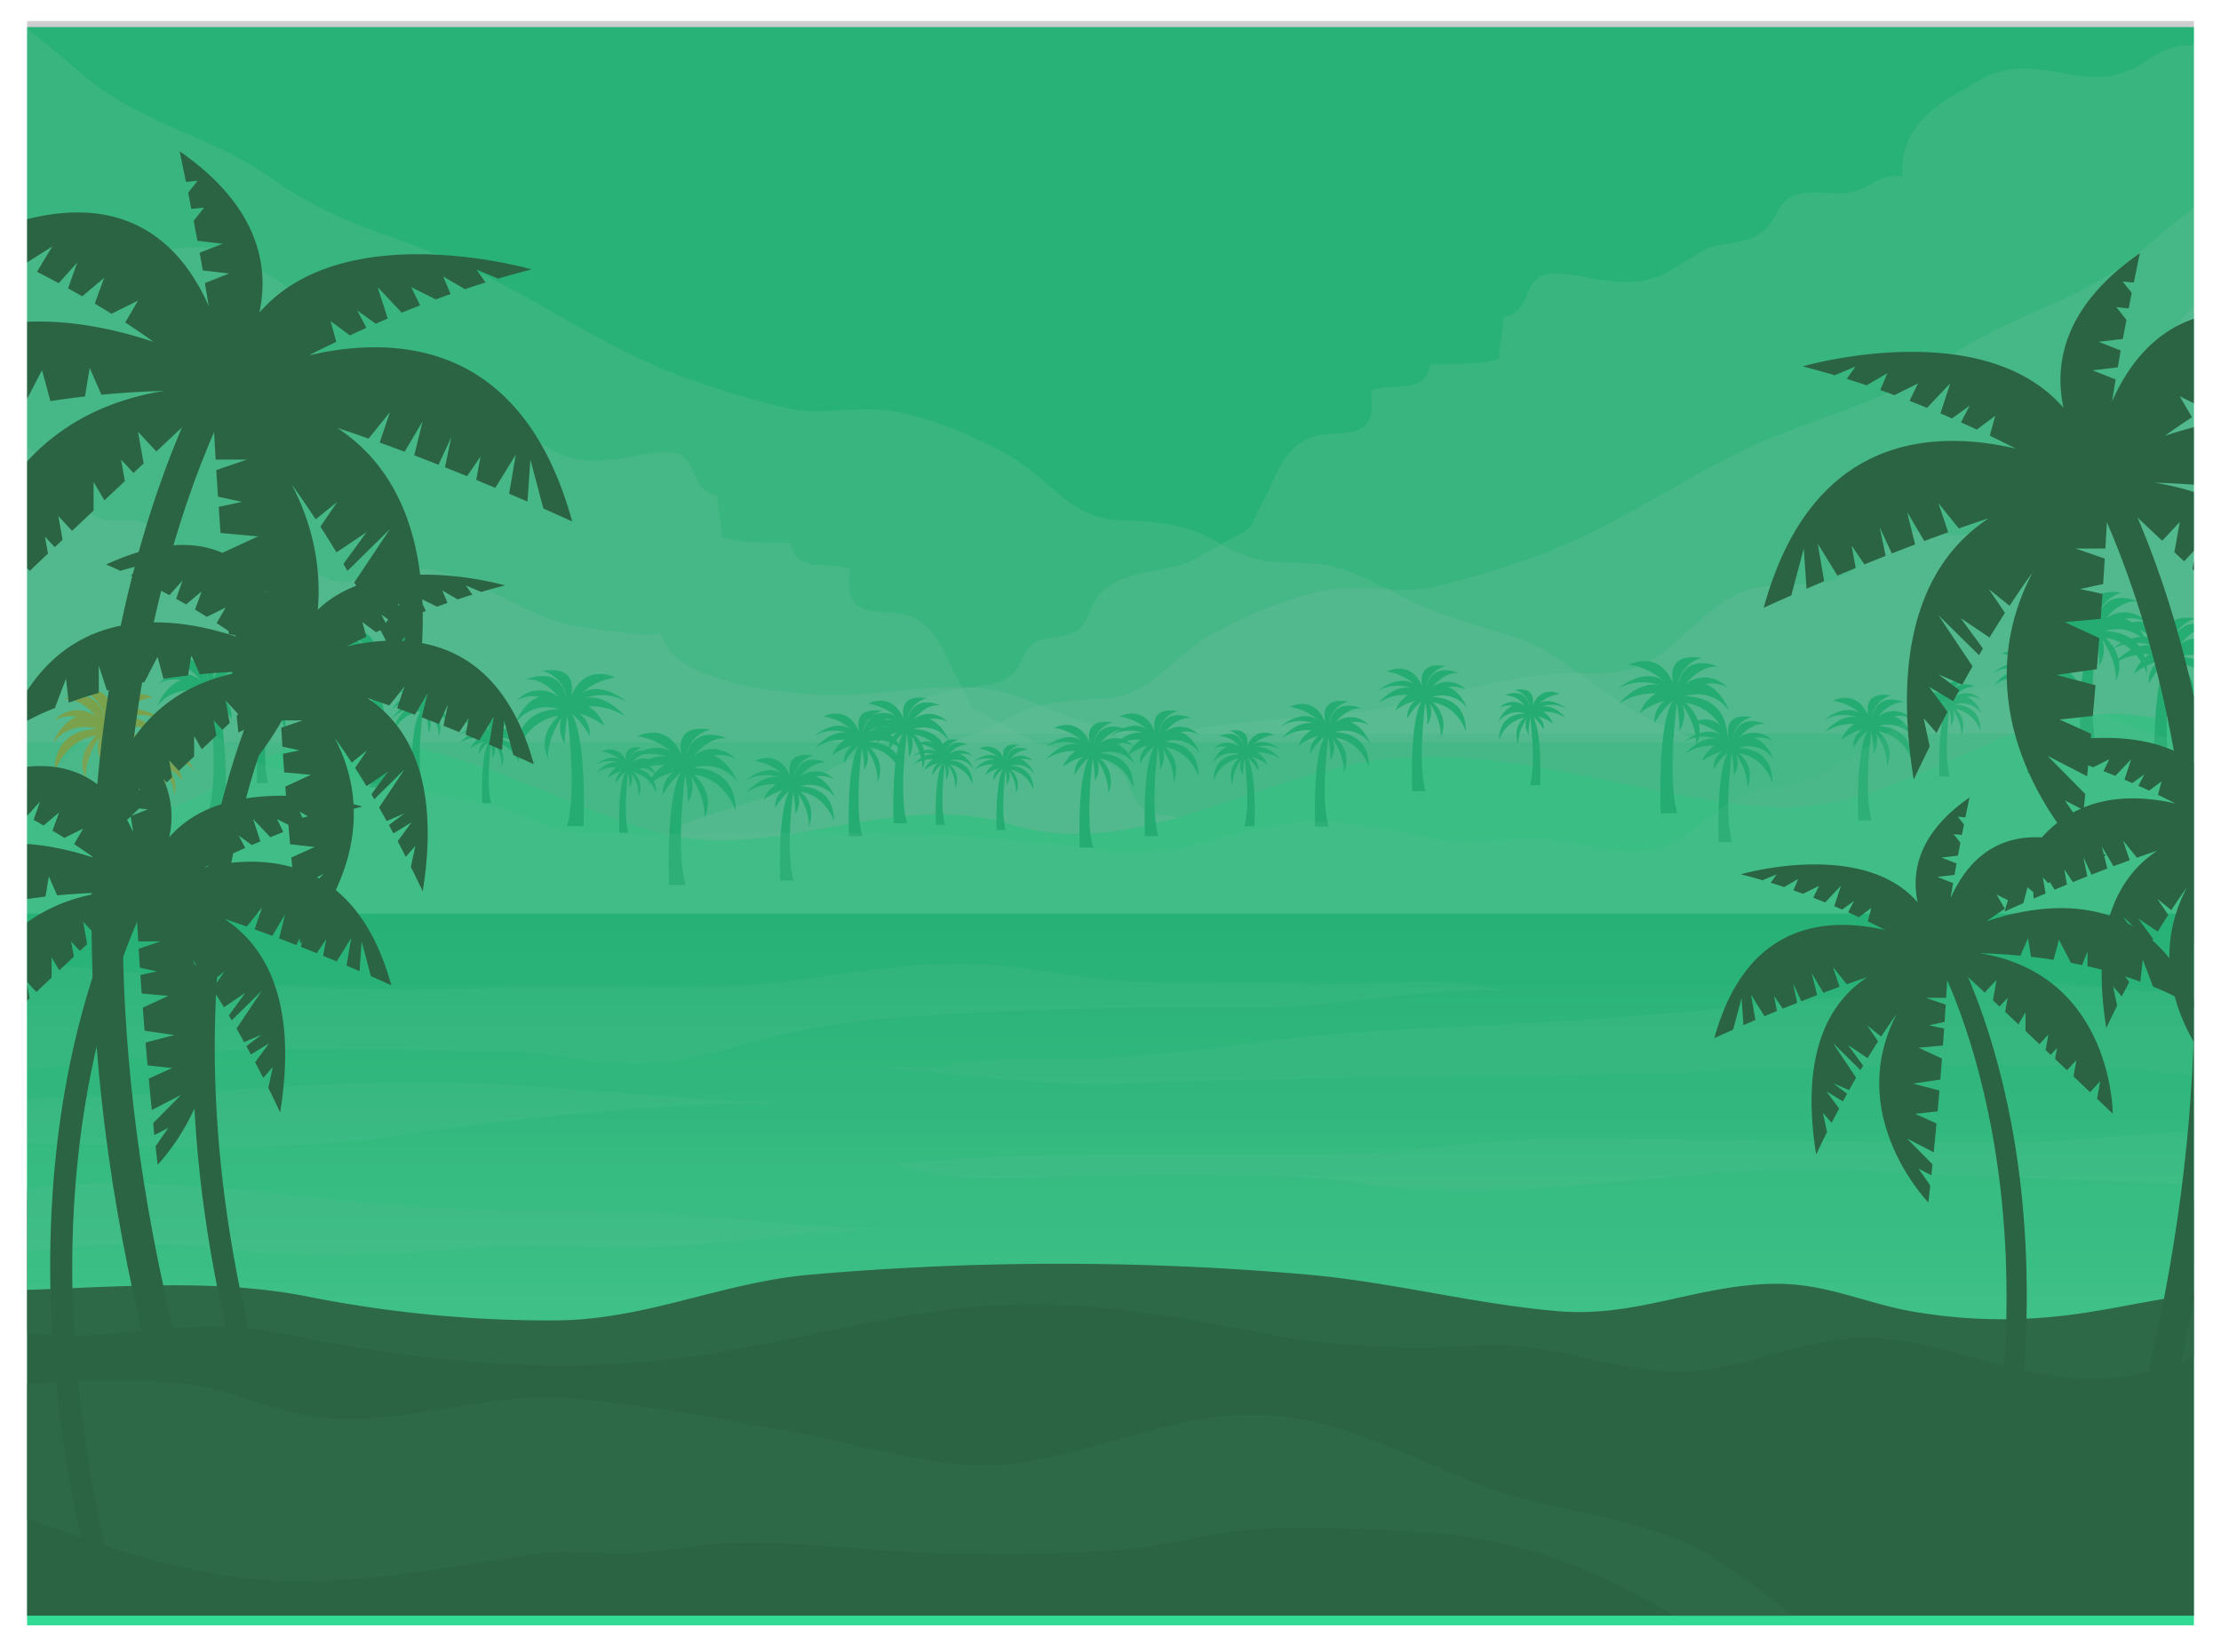 <svg xmlns="http://www.w3.org/2000/svg" xmlns:xlink="http://www.w3.org/1999/xlink" viewBox="0 0 369 274.599"><defs><style>.a{fill:none;}.b{fill:#31db93;}.c{opacity:0.501;}.d{clip-path:url(#c);}.e,.i{fill:#fff;}.e{opacity:0.2;}.f{fill:#381c10;}.g{fill:#41271b;}.h{fill:url(#d);}.i{opacity:0.1;}.j{fill:#61f9b4;}.k{fill:#fbb32b;}.l{fill:#2ace85;}.m{opacity:0.189;}.n{filter:url(#a);}</style><filter id="a" x="0" y="0" width="369" height="274.599" filterUnits="userSpaceOnUse"><feOffset dy="1" input="SourceAlpha"/><feGaussianBlur stdDeviation="1.5" result="b"/><feFlood flood-opacity="0.2"/><feComposite operator="in" in2="b"/><feComposite in="SourceGraphic"/></filter><clipPath id="c"><rect class="a" width="360" height="265" transform="translate(0 -4)"/></clipPath><linearGradient id="d" x1="0.5" y1="1" x2="0.5" gradientUnits="objectBoundingBox"><stop offset="0" stop-color="#6affba"/><stop offset="1" stop-color="#2ed991"/></linearGradient></defs><g transform="translate(-3071.5 313.5)"><g class="n" transform="matrix(1, 0, 0, 1, 3071.5, -313.5)"><path class="b" d="M0,0H360V265.6H0Z" transform="translate(4.5 3.5)"/></g><g class="c" transform="translate(3076 -405)"><g transform="translate(0 99)"><g class="d"><g transform="translate(-20.197 -9.67)"><path class="e" d="M193.516,246.056c3.288-3.293,9.931-4.048,14.118-5.205,2.737-.755,6.755-.6,9.1-2.134s2.287-4.221,4.283-5.7c2.155-1.6,5.3-.653,7.419-2.279,1.894-1.453,1.908-4.321,3.64-6.022,4.049-3.979,9.518-3.344,14.181-5.013,1.524-.546,5.489-2.993,7.479-4.017,4.608-2.371,2.6-1.3,4.885-5.278,2.462-4.29,3.448-9.4,8-11.4,4.871-2.134,11.782,1.544,10.429-7.978,3.277-1.555,9.087.912,9.815-4.361,3.92-.234,7.849.108,11.491-.939,0-2.45.665-4.612.8-7.02,4.153-.561,3.275-5.214,6.042-6.67,2.5-1.317,7.9.313,10.426.615,8.932,1.068,9.973-1.131,16.639-4.883,2.942-1.657,6.878-.921,9.706-3.079,2.968-2.264,2.326-5.279,6.252-6.346,2.942-.8,6.305.447,9.383-.53,2.778-.882,4.014-2.707,7.729-2.475-.383-9.172,6.774-12.421,12.984-15.971,8.675-4.96,15.758,1.613,23.975-1.289,3.68-1.3,5.138-3.824,9.216-4.339,5-.63,7.086.564,10.89-2.916,1.638-1.5,1.958-3.8,3.708-5.221a2.821,2.821,0,0,1,.8-.435V248.02H192.149A8.408,8.408,0,0,1,193.516,246.056Z" transform="translate(-33.604 -123.92)"/><path class="e" d="M-18.2,123.432c.312.1.625.194.946.29,7.237,2.166,14.609,8.448,20.755,13.766,10.417,9.015,21.473,10.2,32.534,18.092,10.715,7.645,22.113,9.65,33.453,15.051,10.833,5.16,22.2,13.072,33.7,17.343a150.607,150.607,0,0,0,17.773,5.426c5.767,1.331,11.967-.475,17.821.53,6.139,1.052,13.445,4.111,19.06,7.253,7.3,4.085,10.171,10.53,18.57,10.854,5.872.227,10.861.5,16.1,3.564,6.71,3.932,9.109,3.241,16.3,3.659,5.785.335,11.676,4.259,17.083,6.689,5.28,2.372,10.434,3.745,16.112,5.467,6.888,2.088,12.169,7.664,18.588,11.575a65.783,65.783,0,0,0,13.057,5.948H-18.2Z" transform="translate(25.293 -123.432)"/><path class="e" d="M215.191,287.343c-3.288-3.293-9.931-4.048-14.118-5.205-2.737-.755-6.755-.6-9.1-2.134s-2.287-4.221-4.283-5.7c-2.155-1.6-5.3-.653-7.419-2.279-1.894-1.453-1.908-4.32-3.64-6.022-4.049-3.979-9.518-3.345-14.181-5.013-1.524-.546-5.489-2.993-7.478-4.017-4.609-2.371-2.6-1.3-4.886-5.278-2.462-4.29-3.448-9.4-8-11.4-4.87-2.134-11.782,1.544-10.43-7.978-3.276-1.554-9.087.912-9.814-4.36-3.92-.234-7.849.107-11.491-.94,0-2.45-.665-4.612-.8-7.02-4.153-.561-3.275-5.213-6.042-6.67-2.5-1.317-7.9.313-10.426.615-8.932,1.068-9.973-1.131-16.639-4.883-2.942-1.657-6.878-.921-9.706-3.079-2.967-2.263-2.326-5.279-6.251-6.347-2.942-.8-6.305.447-9.383-.53-2.777-.881-4.013-2.706-7.728-2.475.382-9.172-6.775-12.421-12.984-15.971-8.675-4.96-15.759,1.613-23.975-1.289-3.681-1.3-5.139-3.824-9.217-4.339-5-.63-7.086.564-10.89-2.916-1.638-1.5-1.958-3.8-3.708-5.221a2.812,2.812,0,0,0-.8-.435V289.307H216.558A8.377,8.377,0,0,0,215.191,287.343Z" transform="translate(25.293 -135.531)"/><path class="e" d="M404.7,164.719c-.312.1-.625.194-.946.29-7.237,2.166-14.609,8.448-20.755,13.765-10.417,9.014-21.473,10.2-32.534,18.092-10.715,7.645-22.113,9.649-33.453,15.051-10.833,5.161-22.2,13.072-33.7,17.343a150.743,150.743,0,0,1-17.773,5.426c-5.767,1.331-11.967-.475-17.821.53-6.139,1.052-13.445,4.111-19.06,7.252-7.3,4.084-10.172,10.53-18.57,10.854-5.872.227-10.861.5-16.1,3.564-6.71,3.932-9.109,3.241-16.3,3.658-5.786.336-11.677,4.259-17.084,6.689-5.28,2.373-10.434,3.746-16.112,5.468-6.888,2.088-12.169,7.664-18.588,11.575a65.763,65.763,0,0,1-13.056,5.948H404.7Z" transform="translate(-11.399 -135.043)"/><path class="e" d="M360.949,186.4a51.1,51.1,0,0,0-11.06,11.916c-1.85,2.772-1.7,7.562-3.2,9.806-1.539,2.308-5.232,3.784-7.25,6.24-4.012,4.883-8.149,8.1-11.827,13.333-4.4-3.892-6.56,1.405-10.278,2.3-3.794.911-7.119-1.606-10.888.167-4.357,2.05-7.006,6.194-11.876,7.576-4.27,1.214-9.437.249-13.636,1.486-5.581,1.642-9.757,7.159-14.764,10.833-4.479,3.286-8.154,3.081-13.367,3.075-10.569-.011-18.409,2.822-28.266,5.027-11.551,2.582-23.423,2.21-35.021,4.22-11.684,2.023-17.536-.163-28.264-4.744-10.187-4.348-21.066-.884-31.951-.884-6.79,0-26.958-1.572-28.984-10.023-1.531-.093-3.244.131-4.782-.106-6.34-.979-10.791-.967-16.59-3.656-4.226-1.96-8.325-4.339-12.916-5.932-6.3-2.187-9.249-1.46-15.361.341-8.29,2.443-7.326-3.789-14.149-5.08-4.854-.917-9.79,3.03-15.36.776-2.466-1-4.928-4.239-7.51-5.119-2.256-.768-5.221.367-7.271-.831-4-2.338-5.84-8.056-10.38-10.893a62.123,62.123,0,0,0-14.2-6.467v83.125h386.2V179.172C365.462,181.77,363.11,184.656,360.949,186.4Z" transform="translate(25.293 -139.107)"/><g transform="translate(7.096 198.858)"><path class="f" d="M309.628,402.373c-15.057,0-28.259,2.6-42.657,3.841-14.118,1.221-27.688-1.66-41.134-2.321a806.9,806.9,0,0,0-82.266,0c-28.475,1.5-57.718,1.313-86.071,0-12.836-.6-25.471-3.8-38.855-3.8-12.54,0-24.593,1.318-36.842,1.95V471.9h386.2V402.329C348.793,403.841,328.328,402.373,309.628,402.373Z" transform="translate(18.197 -400.092)"/><path class="g" d="M368.007,405.435a90.874,90.874,0,0,0-10.158-1.675c-16.146.5-32.783-.494-48.22-.494-15.057,0-28.259,2.6-42.657,3.841-14.118,1.221-27.688-1.66-41.134-2.321-22.7-1.115-45.333-1.36-67.987-.6-15.82,3.386-30.583,4.076-46.722,4.674-13.892.515-27.695,3.415-41.606,4.215-9.546.549-20.21,1.061-29.742.029-8.52-.921-16.411-4.829-24.747-6.516C6.2,404.8-7,403.017-18.2,403.656v19.674c8.216,1.806,16.3,3.506,25.215,2.749,11.624-.987,20.067-2.376,31.352,0,19.264,4.055,39.994,6.359,60.35,4.43,23.5-2.227,44.27-10.663,68.681-9.337,11.478.623,22.094,2.587,33.2,4.739,12.192,2.363,23.738,2.594,36.235,1.977,12-.593,22.087,4.627,33.18,4.325,10.95-.3,20.365-6.083,31.949-5.532,11.906.566,23.15,6.621,35.639,6.759,11.241.124,19.783-5.254,30.406-8.431Z" transform="translate(18.197 -400.985)"/><path class="g" d="M274.919,474.929c-11.694-7.015-26.277-7.157-38.882-12.076-13.267-5.176-25.124-12.294-39.779-11.523-13.063.687-24.7,6.477-37.487,8.087-11.681,1.471-24.411-3.051-35.6-5.082-12.326-2.237-25.07-4.626-37.793-5.755-13.674-1.214-26.091,4.132-40.019,3.326-6.566-.381-12.339-2.943-18.448-4.574S15.34,445.59,9.037,445.574c-10.3-.027-18.233,1.47-27.234-.019v19.268c6.985,1.989,13.913,3.978,21.02,6.5,11.9,4.231,24.284,7.657,37.169,7.626,13.668-.032,25.76-2.442,38.786-4.49,4.746-.745,10.133-.125,14.962-.114,6.228.015,11.832-1.511,17.9-1.727,12.547-.446,25.217,1.727,38.033,1.727,13.211,0,26.016.412,38.8-2.46,13.1-2.943,25.859-1.671,39.061-.993,14.741.758,28.408,6.228,41.094,13.792h19.709C284.029,481.38,279.813,477.865,274.919,474.929Z" transform="translate(18.197 -412.877)"/></g><path class="h" d="M-18.2,337.671v62.644c19.485.518,40.049-2.84,59.6.978a204.806,204.806,0,0,0,40.986,3.989c15.21,0,27.778-6.3,42.619-7.6a473.236,473.236,0,0,1,83.238.037c14.078,1.345,27.048,4.819,40.982,6.027,13.194,1.144,23.6-4.576,36.506-4.545,8.148.019,14.354,3.124,22.108,4.545a87.453,87.453,0,0,0,25.119.778c9.01-1,17.4-3.441,26.492-3.972,2.548-.149,5.491-.086,8.549-.023V337.671Z" transform="translate(25.293 -183.68)"/><path class="i" d="M-17.525,349.21c13.7-.424,28,1.233,41.578,2.646a349.515,349.515,0,0,0,49.19,1.323c16.812-.607,33.894,1.076,50.36-1.323,8.842-1.288,17.606-2.669,26.634-2.646,8.45.022,15.607,1.865,23.736,2.662,10.9,1.067,22.473.021,33.256.644,9.89.571,23.254-1.518,32.265,1.177-12.815-.492-26.33,2.792-39.7,2.792-13.714,0-27.628.007-41.078.662-14.161.69-27.948.971-41.549,4.633-8.149,2.194-16.026,4.806-24.709,3.982-7.037-.668-13.148-2-20.5-2-14.951,0-30.127-.749-45.053-.015-15.188.747-30.6,3.8-45.752,3.322" transform="translate(25.476 -186.906)"/><path class="i" d="M440.576,364.709a116.224,116.224,0,0,1-5.331-11.658c-7.929-.2-16.379,1.874-24.873,1.884-9.361.011-18.071-1.968-27.52-1.32-21.954,1.505-44.218,4.1-66.511,5.788-19.357,1.467-39.5,1.461-58.643,4.131-8.544,1.192-17.131,2-25.832,2.628-7.092.515-19.159-.712-24.975,1.341H194.383c14.675.971,27.889,3.263,43.407,2.68,32.978-1.241,67.663-.951,101.05-2.166,35.606-1.3,73.984-2.614,107.914,6.824C445.639,371.406,442.223,367.857,440.576,364.709Z" transform="translate(-34.23 -188.002)"/><path class="i" d="M-16.457,379.567c23.223,0,46.578-2.134,69.7-2.826,23.3-.7,48.224,3.294,70.209,3.294-24.011,0-45.271,2.266-68.388,5.627-24.107,3.5-48.92.939-73.638.939h-1.2" transform="translate(25.733 -194.645)"/><path class="i" d="M442.678,389.8c-16.853-4.873-40.362,0-58.144,0-24.938,0-49.656-.665-74.382-.661-13.069,0-25.431,2.659-38.413,2.645q-19.886-.019-39.772,0c-10.77,0-21.146.6-31.731,1.471,10.238,4.023,25.393,1.837,37.05,1.837,13.585,0,27.2-.394,40.418,1.5,27.724,3.979,54.33-3.628,82.655-2.166,14.8.763,29.641,1.275,44.589,1.969,6.672.31,13.807.305,20.652.678,9.639.523,23.311,5.437,32.318.661" transform="translate(-35.868 -197.73)"/><path class="i" d="M-17.192,402.908c23.035-6.662,55.157.385,78.525,1.323,14.6.587,28.943.065,43.273,1.323,11.322.994,26.152,2.432,36.206,1.985-13.149,0-24.7,1.491-36.875,2.646-12.688,1.2-26.058-.311-38.635.646-14.085,1.072-27.513,1.693-41.561.035-18.837-2.223-33.45.99-51.793,3.288" transform="translate(28.052 -201.229)"/><g transform="translate(7.096 120.793)"><path class="j" d="M368.007,294.257c-8.664,1.42-17.709-2.772-26.718-2.772-19.665,0-36.446,16.992-56.946,15.5-20.42-1.49-40.684-9.693-61.937-8.129-21.414,1.576-42.638,17.562-63.882,11.058-20.636-6.317-39.921,7.267-60.736.763-17.917-5.6-39.024-18.5-57.826-13.849-10.043,2.485-17.6,12.035-28.4,11.282-10.306-.718-20.074-7-29.754-7.386v23.961h386.2Z" transform="translate(18.197 -291.485)"/></g><g transform="translate(24.505 116.824)"><path class="k" d="M17.868,294.892v.254c1.822,15,0,19.268,0,19.268h2.789C21.169,295.66,17.868,294.892,17.868,294.892Z" transform="translate(-9.311 -288.474)"/><path class="k" d="M24.182,293.648s-3.056-3.758-6.573-3.033a8.184,8.184,0,0,1,6.813.587s-4.071-3.5-7.419-1.429a10.911,10.911,0,0,1,5.574-2.561s-4.923-2.647-7.322,3.122c.451-2.245.094-5-4.782-4.239a5.321,5.321,0,0,1,4.013,4.616c-1.184-5.813-6.727-3.161-6.727-3.161,2.246-.234,4.163,1.4,5.409,2.866A5.131,5.131,0,0,0,6.248,291a5.367,5.367,0,0,1,3.7-.568c-2.687.881-3.969,4.383-3.969,4.383a6.406,6.406,0,0,1,7.235-2.358c-2.43.068-6.994,1.012-6.97,7.165,0,0,1.575-5.266,6.888-6.042-1.5,1.448-3.2,3.97-1.683,7.169,0,0-.468-2.79,2.245-6.912a5.034,5.034,0,0,0,.5,4.346,22.493,22.493,0,0,1,.592-5.238h.069c1.874,1.016,3.478,3.973,3.478,3.973a4.141,4.141,0,0,0-1.7-3.727,12.241,12.241,0,0,1,4.155,2.055,6.641,6.641,0,0,0-2.64-3.23A9.912,9.912,0,0,1,24.182,293.648Z" transform="translate(-5.983 -285.963)"/><g transform="translate(12.242 7.879)"><g transform="translate(3.337 5.043)"><path class="k" d="M29.517,303.941v.171c-1.215,10,0,12.847,0,12.847h-1.86C27.315,304.453,29.517,303.941,29.517,303.941Z" transform="translate(-27.62 -303.941)"/></g><path class="k" d="M34.164,302.547s-.839-3.624-4.748-2.023c1.191-2.81,3.2-3.212,3.2-3.212a4.167,4.167,0,0,0-3.909,2.441,3.342,3.342,0,0,0-2.778-2.828,4.441,4.441,0,0,1,1.918,2.69,3.467,3.467,0,0,0-4.013-.374,3.861,3.861,0,0,1,3.254.727c-2.5-.625-3.987,2.054-3.987,2.054a4.034,4.034,0,0,1,3.634-1.078c-1.025.107-2.4.71-3.749,2.733a7.6,7.6,0,0,1,2.9-1.875c-2.192,1.124-2.785,4.249-2.785,4.249a6.173,6.173,0,0,1,4.807-3.742c1.377.764,1.207,3.742,1.207,3.742a4.036,4.036,0,0,0,.023-3.311,4.719,4.719,0,0,1,1.687,3.876,3.992,3.992,0,0,0-.922-4.3,4.852,4.852,0,0,1,2.334,1.766c-.4-2.134-1.377-2.785-2.116-2.959A3.386,3.386,0,0,1,34.164,302.547Z" transform="translate(-22.986 -296.925)"/></g></g><g transform="translate(41.826 100.555)"><g transform="translate(26.677 6.509)"><path class="l" d="M78.976,281.311v.255c1.821,15,0,19.268,0,19.268h2.789C82.277,282.079,78.976,281.311,78.976,281.311Z" transform="translate(-70.419 -274.894)"/><path class="l" d="M85.29,280.068s-3.056-3.758-6.573-3.034a8.185,8.185,0,0,1,6.813.587s-4.072-3.5-7.419-1.429a10.911,10.911,0,0,1,5.574-2.561s-4.923-2.647-7.322,3.122c.451-2.245.094-5-4.782-4.239a5.321,5.321,0,0,1,4.013,4.616c-1.184-5.814-6.727-3.161-6.727-3.161,2.246-.234,4.163,1.4,5.409,2.866a5.13,5.13,0,0,0-6.921.582,5.367,5.367,0,0,1,3.7-.568c-2.687.881-3.969,4.383-3.969,4.383a6.407,6.407,0,0,1,7.235-2.358c-2.43.068-6.994,1.012-6.97,7.165,0,0,1.575-5.266,6.888-6.042-1.5,1.448-3.2,3.97-1.683,7.169,0,0-.468-2.79,2.245-6.912a5.032,5.032,0,0,0,.5,4.346,22.493,22.493,0,0,1,.592-5.238h.069c1.874,1.016,3.478,3.973,3.478,3.973a4.142,4.142,0,0,0-1.7-3.728,12.249,12.249,0,0,1,4.156,2.056,6.641,6.641,0,0,0-2.64-3.23A9.912,9.912,0,0,1,85.29,280.068Z" transform="translate(-67.091 -272.383)"/></g><g transform="translate(0 10.182)"><path class="l" d="M41.925,286.422v.254c1.822,15,0,19.268,0,19.268h2.789C45.226,287.19,41.925,286.422,41.925,286.422Z" transform="translate(-33.368 -280.004)"/><path class="l" d="M48.239,285.178s-3.056-3.759-6.573-3.034a8.184,8.184,0,0,1,6.813.587s-4.071-3.5-7.419-1.429a10.914,10.914,0,0,1,5.574-2.561s-4.922-2.647-7.322,3.122c.451-2.245.094-5-4.782-4.239a5.322,5.322,0,0,1,4.013,4.617c-1.184-5.814-6.727-3.162-6.727-3.162,2.246-.234,4.164,1.4,5.409,2.866a5.131,5.131,0,0,0-6.921.582,5.375,5.375,0,0,1,3.7-.568c-2.687.882-3.969,4.384-3.969,4.384a6.407,6.407,0,0,1,7.235-2.359c-2.43.068-6.994,1.013-6.97,7.165,0,0,1.575-5.266,6.888-6.042-1.5,1.449-3.2,3.97-1.683,7.17,0,0-.468-2.79,2.245-6.913a5.034,5.034,0,0,0,.5,4.346,22.536,22.536,0,0,1,.592-5.238h.069c1.874,1.016,3.479,3.973,3.479,3.973a4.143,4.143,0,0,0-1.7-3.727,12.241,12.241,0,0,1,4.155,2.055,6.644,6.644,0,0,0-2.64-3.23A9.912,9.912,0,0,1,48.239,285.178Z" transform="translate(-30.04 -277.493)"/></g><g transform="translate(59.489 12.97)"><path class="l" d="M124.548,290.3v.254c1.822,15,0,19.268,0,19.268h2.789C127.849,291.069,124.548,290.3,124.548,290.3Z" transform="translate(-115.991 -283.883)"/><path class="l" d="M130.862,289.057s-3.056-3.758-6.573-3.034a8.184,8.184,0,0,1,6.813.587s-4.071-3.5-7.419-1.429a10.914,10.914,0,0,1,5.574-2.561s-4.923-2.647-7.322,3.122c.451-2.245.094-5-4.782-4.239a5.322,5.322,0,0,1,4.013,4.617c-1.184-5.814-6.727-3.162-6.727-3.162,2.246-.234,4.164,1.4,5.41,2.866a5.131,5.131,0,0,0-6.921.582,5.371,5.371,0,0,1,3.7-.568c-2.687.881-3.969,4.384-3.969,4.384a6.407,6.407,0,0,1,7.235-2.359c-2.43.068-6.994,1.012-6.97,7.165,0,0,1.575-5.266,6.888-6.042-1.5,1.448-3.2,3.97-1.683,7.17,0,0-.468-2.79,2.245-6.913a5.034,5.034,0,0,0,.5,4.346,22.531,22.531,0,0,1,.592-5.238h.069c1.874,1.016,3.479,3.973,3.479,3.973a4.142,4.142,0,0,0-1.7-3.727,12.231,12.231,0,0,1,4.155,2.055,6.637,6.637,0,0,0-2.64-3.23A9.909,9.909,0,0,1,130.862,289.057Z" transform="translate(-112.663 -281.372)"/></g><g transform="translate(242.682 10.83)"><path class="l" d="M379.715,287.324v.255c-1.822,15,0,19.267,0,19.267h-2.789C376.414,288.092,379.715,287.324,379.715,287.324Z" transform="translate(-369.835 -280.906)"/><path class="l" d="M367.337,286.08s3.056-3.758,6.573-3.034a8.183,8.183,0,0,0-6.812.587s4.071-3.5,7.417-1.43a10.91,10.91,0,0,0-5.574-2.56s4.923-2.647,7.322,3.122c-.451-2.245-.094-5,4.782-4.239a5.321,5.321,0,0,0-4.013,4.617c1.184-5.814,6.726-3.161,6.726-3.161-2.245-.235-4.162,1.4-5.409,2.866a5.13,5.13,0,0,1,6.921.582,5.375,5.375,0,0,0-3.7-.568c2.688.882,3.969,4.384,3.969,4.384a6.406,6.406,0,0,0-7.235-2.358c2.43.068,6.994,1.012,6.97,7.165,0,0-1.575-5.267-6.888-6.043,1.5,1.449,3.2,3.971,1.683,7.17,0,0,.469-2.79-2.246-6.912a5.033,5.033,0,0,1-.5,4.346,22.581,22.581,0,0,0-.591-5.239h-.07c-1.874,1.016-3.478,3.974-3.478,3.974a4.143,4.143,0,0,1,1.7-3.728,12.235,12.235,0,0,0-4.155,2.056,6.641,6.641,0,0,1,2.64-3.23A9.908,9.908,0,0,0,367.337,286.08Z" transform="translate(-367.098 -278.396)"/></g><g transform="translate(202.787 12.205)"><path class="l" d="M321.851,287.5v.206c-1.467,12.077,0,15.516,0,15.516H319.6C319.192,288.116,321.851,287.5,321.851,287.5Z" transform="translate(-313.893 -282.33)"/><path class="l" d="M311.882,286.5s2.461-3.027,5.293-2.442a6.585,6.585,0,0,0-5.486.472s3.279-2.82,5.974-1.151a8.789,8.789,0,0,0-4.489-2.062s3.965-2.131,5.9,2.514c-.364-1.809-.076-4.03,3.851-3.414a4.284,4.284,0,0,0-3.231,3.718c.953-4.682,5.416-2.546,5.416-2.546-1.808-.189-3.352,1.124-4.356,2.308a4.132,4.132,0,0,1,5.574.468,4.327,4.327,0,0,0-2.983-.457c2.164.71,3.2,3.531,3.2,3.531a5.158,5.158,0,0,0-5.826-1.9c1.956.054,5.633.815,5.612,5.77,0,0-1.268-4.241-5.547-4.865a4.823,4.823,0,0,1,1.356,5.773s.377-2.247-1.808-5.566a4.057,4.057,0,0,1-.407,3.5,18.126,18.126,0,0,0-.476-4.219h-.056a9.422,9.422,0,0,0-2.8,3.2,3.337,3.337,0,0,1,1.367-3,9.857,9.857,0,0,0-3.347,1.655,5.359,5.359,0,0,1,2.126-2.6A7.981,7.981,0,0,0,311.882,286.5Z" transform="translate(-311.689 -280.308)"/></g><g transform="translate(147.536 21.57)"><path class="l" d="M245.112,300.527v.206c-1.467,12.076,0,15.515,0,15.515h-2.246C242.453,301.146,245.112,300.527,245.112,300.527Z" transform="translate(-237.155 -295.359)"/><path class="l" d="M235.143,299.526s2.461-3.027,5.293-2.442a6.588,6.588,0,0,0-5.486.472s3.278-2.82,5.974-1.151a8.8,8.8,0,0,0-4.49-2.062s3.965-2.13,5.9,2.514c-.364-1.808-.076-4.03,3.85-3.414a4.285,4.285,0,0,0-3.231,3.718c.953-4.681,5.417-2.546,5.417-2.546-1.809-.188-3.352,1.125-4.356,2.308a4.129,4.129,0,0,1,5.572.469,4.324,4.324,0,0,0-2.982-.457c2.164.709,3.2,3.53,3.2,3.53a5.158,5.158,0,0,0-5.826-1.9c1.957.055,5.633.815,5.612,5.77,0,0-1.266-4.242-5.545-4.866a4.826,4.826,0,0,1,1.356,5.773s.377-2.247-1.809-5.566a4.057,4.057,0,0,1-.407,3.5,18.092,18.092,0,0,0-.476-4.219h-.056a9.423,9.423,0,0,0-2.8,3.2,3.334,3.334,0,0,1,1.367-3,9.863,9.863,0,0,0-3.347,1.655,5.36,5.36,0,0,1,2.127-2.6A7.988,7.988,0,0,0,235.143,299.526Z" transform="translate(-234.951 -293.337)"/></g><g transform="translate(116.627 17.548)"><path class="l" d="M202.184,294.932v.206c-1.467,12.077,0,15.516,0,15.516h-2.246C199.525,295.55,202.184,294.932,202.184,294.932Z" transform="translate(-194.226 -289.764)"/><path class="l" d="M192.215,293.931s2.461-3.027,5.293-2.443a6.59,6.59,0,0,0-5.486.472s3.279-2.819,5.974-1.151a8.789,8.789,0,0,0-4.489-2.062s3.965-2.131,5.9,2.514c-.364-1.809-.076-4.031,3.851-3.414a4.284,4.284,0,0,0-3.231,3.718c.953-4.681,5.417-2.545,5.417-2.545-1.809-.189-3.352,1.124-4.357,2.307a4.13,4.13,0,0,1,5.573.469,4.324,4.324,0,0,0-2.982-.457c2.164.709,3.2,3.53,3.2,3.53a5.158,5.158,0,0,0-5.826-1.9c1.956.054,5.633.814,5.612,5.77,0,0-1.267-4.241-5.546-4.865a4.824,4.824,0,0,1,1.356,5.773s.377-2.247-1.808-5.566a4.057,4.057,0,0,1-.407,3.5,18.131,18.131,0,0,0-.476-4.219h-.056a9.423,9.423,0,0,0-2.8,3.2,3.337,3.337,0,0,1,1.367-3,9.857,9.857,0,0,0-3.347,1.655,5.352,5.352,0,0,1,2.126-2.6A7.981,7.981,0,0,0,192.215,293.931Z" transform="translate(-192.022 -287.742)"/></g><g transform="translate(158.371 19.678)"><path class="l" d="M260.161,297.895v.206c-1.467,12.076,0,15.516,0,15.516h-2.246C257.5,298.513,260.161,297.895,260.161,297.895Z" transform="translate(-252.204 -292.727)"/><path class="l" d="M250.193,296.894s2.46-3.027,5.293-2.443a6.588,6.588,0,0,0-5.486.472s3.279-2.82,5.974-1.151a8.786,8.786,0,0,0-4.49-2.062s3.965-2.131,5.9,2.514c-.364-1.809-.076-4.031,3.851-3.414A4.285,4.285,0,0,0,258,294.527c.953-4.681,5.417-2.546,5.417-2.546-1.808-.188-3.352,1.125-4.356,2.308a4.13,4.13,0,0,1,5.573.469,4.325,4.325,0,0,0-2.982-.457c2.164.709,3.2,3.53,3.2,3.53a5.158,5.158,0,0,0-5.826-1.9c1.957.054,5.633.814,5.612,5.77,0,0-1.268-4.242-5.546-4.866a4.825,4.825,0,0,1,1.356,5.774s.377-2.247-1.809-5.567a4.056,4.056,0,0,1-.406,3.5,18.169,18.169,0,0,0-.476-4.219H257.7a9.426,9.426,0,0,0-2.8,3.2,3.334,3.334,0,0,1,1.367-3,9.85,9.85,0,0,0-3.347,1.655,5.354,5.354,0,0,1,2.126-2.6A7.982,7.982,0,0,0,250.193,296.894Z" transform="translate(-250 -290.705)"/></g><g transform="translate(97.772 27.069)"><path class="l" d="M176,308.178v.206c-1.467,12.077,0,15.516,0,15.516H173.75C173.338,308.8,176,308.178,176,308.178Z" transform="translate(-168.039 -303.01)"/><path class="l" d="M166.028,307.177s2.461-3.027,5.293-2.443a6.59,6.59,0,0,0-5.486.472s3.279-2.819,5.974-1.151a8.79,8.79,0,0,0-4.489-2.062s3.965-2.131,5.9,2.514c-.364-1.809-.076-4.031,3.851-3.414a4.284,4.284,0,0,0-3.231,3.718c.953-4.682,5.416-2.546,5.416-2.546-1.808-.189-3.352,1.124-4.356,2.308a4.132,4.132,0,0,1,5.574.468,4.327,4.327,0,0,0-2.983-.457c2.164.709,3.2,3.53,3.2,3.53a5.158,5.158,0,0,0-5.826-1.9c1.956.054,5.633.815,5.612,5.77,0,0-1.268-4.241-5.547-4.865a4.823,4.823,0,0,1,1.356,5.773s.377-2.247-1.808-5.566a4.057,4.057,0,0,1-.407,3.5,18.122,18.122,0,0,0-.476-4.218h-.056a9.416,9.416,0,0,0-2.8,3.2,3.337,3.337,0,0,1,1.367-3,9.857,9.857,0,0,0-3.347,1.655,5.351,5.351,0,0,1,2.126-2.6A7.981,7.981,0,0,0,166.028,307.177Z" transform="translate(-165.835 -300.988)"/></g><g transform="translate(109.203 19.678)"><path class="l" d="M191.872,297.895v.206c-1.467,12.076,0,15.516,0,15.516h-2.246C189.214,298.513,191.872,297.895,191.872,297.895Z" transform="translate(-183.915 -292.727)"/><path class="l" d="M181.9,296.894s2.461-3.027,5.293-2.443a6.588,6.588,0,0,0-5.486.472s3.279-2.82,5.974-1.151a8.786,8.786,0,0,0-4.49-2.062s3.965-2.131,5.9,2.514c-.364-1.809-.076-4.031,3.85-3.414a4.284,4.284,0,0,0-3.231,3.718c.953-4.681,5.417-2.546,5.417-2.546-1.808-.188-3.352,1.125-4.356,2.308a4.13,4.13,0,0,1,5.573.469,4.325,4.325,0,0,0-2.982-.457c2.164.709,3.2,3.53,3.2,3.53a5.158,5.158,0,0,0-5.826-1.9c1.957.054,5.633.814,5.612,5.77,0,0-1.268-4.242-5.546-4.866a4.825,4.825,0,0,1,1.356,5.774s.377-2.247-1.809-5.567a4.056,4.056,0,0,1-.406,3.5,18.131,18.131,0,0,0-.477-4.219h-.056a9.426,9.426,0,0,0-2.8,3.2,3.334,3.334,0,0,1,1.367-3,9.85,9.85,0,0,0-3.347,1.655,5.354,5.354,0,0,1,2.126-2.6A7.985,7.985,0,0,0,181.9,296.894Z" transform="translate(-181.711 -290.705)"/></g><g transform="translate(186.666 18.081)"><path class="l" d="M299.461,295.674v.206c-1.469,12.077,0,15.516,0,15.516h-2.248C296.8,296.292,299.461,295.674,299.461,295.674Z" transform="translate(-291.503 -290.506)"/><path class="l" d="M289.491,294.673s2.461-3.027,5.293-2.443a6.586,6.586,0,0,0-5.486.473s3.279-2.82,5.974-1.151a8.79,8.79,0,0,0-4.489-2.062s3.964-2.131,5.9,2.514c-.363-1.809-.076-4.031,3.85-3.414a4.284,4.284,0,0,0-3.23,3.718c.953-4.682,5.416-2.546,5.416-2.546-1.807-.189-3.352,1.124-4.355,2.308a4.13,4.13,0,0,1,5.573.468,4.327,4.327,0,0,0-2.983-.457c2.164.71,3.2,3.53,3.2,3.53a5.159,5.159,0,0,0-5.826-1.9c1.956.054,5.632.815,5.612,5.77,0,0-1.269-4.241-5.546-4.865a4.824,4.824,0,0,1,1.356,5.773s.377-2.247-1.809-5.566a4.054,4.054,0,0,1-.407,3.5,18.042,18.042,0,0,0-.477-4.219H297a9.42,9.42,0,0,0-2.8,3.2,3.335,3.335,0,0,1,1.367-3,9.849,9.849,0,0,0-3.347,1.655,5.352,5.352,0,0,1,2.126-2.6A7.984,7.984,0,0,0,289.491,294.673Z" transform="translate(-289.299 -288.484)"/></g><g transform="translate(253.695 20.666)"><path class="l" d="M392.556,299.27v.206c-1.468,12.076,0,15.516,0,15.516h-2.247C389.9,299.888,392.556,299.27,392.556,299.27Z" transform="translate(-384.598 -294.102)"/><path class="l" d="M382.587,298.269s2.461-3.027,5.293-2.443a6.59,6.59,0,0,0-5.486.472s3.28-2.82,5.974-1.151a8.781,8.781,0,0,0-4.488-2.062s3.964-2.131,5.9,2.514c-.362-1.809-.076-4.031,3.851-3.414a4.283,4.283,0,0,0-3.23,3.718c.953-4.681,5.415-2.546,5.415-2.546-1.807-.188-3.351,1.125-4.355,2.308a4.131,4.131,0,0,1,5.574.469,4.328,4.328,0,0,0-2.983-.457c2.164.709,3.2,3.53,3.2,3.53a5.158,5.158,0,0,0-5.826-1.9c1.956.054,5.632.814,5.612,5.77,0,0-1.269-4.242-5.546-4.866a4.825,4.825,0,0,1,1.355,5.774s.377-2.247-1.808-5.567a4.058,4.058,0,0,1-.407,3.5,18.093,18.093,0,0,0-.477-4.219h-.056a9.423,9.423,0,0,0-2.8,3.2,3.336,3.336,0,0,1,1.367-3,9.857,9.857,0,0,0-3.347,1.655,5.362,5.362,0,0,1,2.126-2.6A7.983,7.983,0,0,0,382.587,298.269Z" transform="translate(-382.394 -292.08)"/></g><g transform="translate(276.892 17.07)"><path class="l" d="M424.774,294.267v.206c-1.468,12.076,0,15.516,0,15.516h-2.247C422.115,294.885,424.774,294.267,424.774,294.267Z" transform="translate(-416.816 -289.099)"/><path class="l" d="M414.8,293.265s2.461-3.026,5.293-2.442a6.589,6.589,0,0,0-5.486.472s3.28-2.82,5.974-1.151a8.784,8.784,0,0,0-4.488-2.062s3.964-2.131,5.9,2.514c-.363-1.809-.076-4.031,3.851-3.414a4.284,4.284,0,0,0-3.23,3.718c.953-4.682,5.415-2.547,5.415-2.547-1.807-.188-3.351,1.125-4.355,2.309a4.13,4.13,0,0,1,5.573.468,4.326,4.326,0,0,0-2.982-.457c2.164.709,3.2,3.53,3.2,3.53a5.157,5.157,0,0,0-5.825-1.9c1.955.054,5.632.814,5.612,5.77,0,0-1.268-4.241-5.546-4.866a4.825,4.825,0,0,1,1.356,5.774s.377-2.247-1.809-5.566a4.055,4.055,0,0,1-.406,3.5,18.122,18.122,0,0,0-.477-4.219h-.056a9.415,9.415,0,0,0-2.8,3.2,3.336,3.336,0,0,1,1.367-3,9.848,9.848,0,0,0-3.347,1.655,5.358,5.358,0,0,1,2.126-2.6A7.987,7.987,0,0,0,414.8,293.265Z" transform="translate(-414.612 -287.077)"/></g><g transform="translate(304.986 9.233)"><path class="l" d="M463.794,283.363v.206c-1.469,12.077,0,15.516,0,15.516h-2.248C461.134,283.982,463.794,283.363,463.794,283.363Z" transform="translate(-455.836 -278.195)"/><path class="l" d="M453.824,282.362s2.461-3.027,5.293-2.442a6.586,6.586,0,0,0-5.486.472s3.279-2.82,5.974-1.151a8.789,8.789,0,0,0-4.489-2.062s3.964-2.131,5.9,2.514c-.363-1.808-.076-4.03,3.85-3.414a4.284,4.284,0,0,0-3.23,3.718c.953-4.682,5.416-2.546,5.416-2.546-1.807-.188-3.352,1.125-4.355,2.308a4.131,4.131,0,0,1,5.573.468,4.331,4.331,0,0,0-2.983-.456c2.164.709,3.2,3.53,3.2,3.53a5.16,5.16,0,0,0-5.826-1.9c1.956.055,5.632.815,5.612,5.77,0,0-1.269-4.242-5.546-4.866a4.824,4.824,0,0,1,1.356,5.773s.377-2.247-1.809-5.566a4.054,4.054,0,0,1-.407,3.5,18.051,18.051,0,0,0-.477-4.219h-.056a9.426,9.426,0,0,0-2.8,3.2,3.333,3.333,0,0,1,1.367-3,9.84,9.84,0,0,0-3.347,1.655,5.359,5.359,0,0,1,2.126-2.6A7.986,7.986,0,0,0,453.824,282.362Z" transform="translate(-453.632 -276.173)"/></g><g transform="translate(135.575 25.343)"><path class="l" d="M225.251,303.478v.14c-1,8.215,0,10.554,0,10.554h-1.528C223.443,303.9,225.251,303.478,225.251,303.478Z" transform="translate(-219.838 -299.962)"/><path class="l" d="M218.47,302.8s1.675-2.059,3.6-1.661a4.48,4.48,0,0,0-3.732.321s2.231-1.918,4.064-.783a5.981,5.981,0,0,0-3.054-1.4,2.784,2.784,0,0,1,4.011,1.71c-.247-1.231-.051-2.741,2.619-2.322a2.914,2.914,0,0,0-2.2,2.529c.649-3.185,3.685-1.732,3.685-1.732a3.67,3.67,0,0,0-2.964,1.569,2.809,2.809,0,0,1,3.791.319,2.943,2.943,0,0,0-2.028-.311,4.29,4.29,0,0,1,2.174,2.4,3.512,3.512,0,0,0-3.964-1.292,3.577,3.577,0,0,1,3.817,3.925,4.919,4.919,0,0,0-3.772-3.309,3.281,3.281,0,0,1,.922,3.927,5.818,5.818,0,0,0-1.23-3.787,2.76,2.76,0,0,1-.276,2.381,12.364,12.364,0,0,0-.324-2.87h-.038a6.415,6.415,0,0,0-1.906,2.177,2.268,2.268,0,0,1,.93-2.042,6.7,6.7,0,0,0-2.277,1.126,3.643,3.643,0,0,1,1.446-1.77A5.436,5.436,0,0,0,218.47,302.8Z" transform="translate(-218.339 -298.587)"/></g><g transform="translate(125.475 24.477)"><path class="l" d="M211.223,302.272v.141c-1,8.215,0,10.554,0,10.554h-1.529C209.414,302.693,211.223,302.272,211.223,302.272Z" transform="translate(-205.81 -298.757)"/><path class="l" d="M204.442,301.591s1.674-2.059,3.6-1.661a4.48,4.48,0,0,0-3.732.321s2.231-1.918,4.064-.783a5.983,5.983,0,0,0-3.054-1.4,2.785,2.785,0,0,1,4.012,1.71c-.248-1.231-.052-2.742,2.619-2.322a2.914,2.914,0,0,0-2.2,2.529c.649-3.185,3.684-1.732,3.684-1.732a3.669,3.669,0,0,0-2.963,1.569,2.81,2.81,0,0,1,3.791.319,2.944,2.944,0,0,0-2.029-.311,4.29,4.29,0,0,1,2.174,2.4,3.509,3.509,0,0,0-3.963-1.292,3.577,3.577,0,0,1,3.817,3.925,4.921,4.921,0,0,0-3.773-3.309,3.28,3.28,0,0,1,.922,3.927,5.816,5.816,0,0,0-1.23-3.787,2.758,2.758,0,0,1-.276,2.381,12.363,12.363,0,0,0-.323-2.87h-.039a6.418,6.418,0,0,0-1.905,2.177,2.267,2.267,0,0,1,.93-2.041,6.694,6.694,0,0,0-2.277,1.126,3.647,3.647,0,0,1,1.446-1.77A5.432,5.432,0,0,0,204.442,301.591Z" transform="translate(-204.311 -297.381)"/></g><g transform="translate(72.877 25.809)"><path class="l" d="M138.17,304.125v.14c-1,8.215,0,10.555,0,10.555h-1.529C136.361,304.546,138.17,304.125,138.17,304.125Z" transform="translate(-132.757 -300.61)"/><path class="l" d="M131.389,303.444s1.674-2.059,3.6-1.662a4.484,4.484,0,0,0-3.732.322s2.23-1.918,4.064-.783a5.98,5.98,0,0,0-3.054-1.4,2.785,2.785,0,0,1,4.012,1.711c-.248-1.231-.052-2.742,2.619-2.322a2.914,2.914,0,0,0-2.2,2.529c.649-3.185,3.684-1.732,3.684-1.732a3.671,3.671,0,0,0-2.963,1.57,2.809,2.809,0,0,1,3.791.318,2.944,2.944,0,0,0-2.029-.311,4.29,4.29,0,0,1,2.174,2.4,3.509,3.509,0,0,0-3.963-1.292,3.577,3.577,0,0,1,3.817,3.925,4.922,4.922,0,0,0-3.773-3.31,3.281,3.281,0,0,1,.922,3.927,5.818,5.818,0,0,0-1.23-3.787,2.759,2.759,0,0,1-.276,2.382,12.32,12.32,0,0,0-.324-2.87h-.038a6.412,6.412,0,0,0-1.905,2.176,2.269,2.269,0,0,1,.93-2.042,6.689,6.689,0,0,0-2.277,1.126,3.644,3.644,0,0,1,1.446-1.77A5.425,5.425,0,0,0,131.389,303.444Z" transform="translate(-131.258 -299.234)"/></g><g transform="translate(50.097 20.887)"><path class="l" d="M106.531,297.278v.141c-1,8.214,0,10.554,0,10.554H105C104.723,297.7,106.531,297.278,106.531,297.278Z" transform="translate(-101.118 -293.763)"/><path class="l" d="M99.75,296.6s1.674-2.059,3.6-1.661a4.48,4.48,0,0,0-3.732.321s2.231-1.918,4.064-.783a5.983,5.983,0,0,0-3.054-1.4,2.785,2.785,0,0,1,4.012,1.71c-.248-1.231-.052-2.742,2.619-2.322a2.914,2.914,0,0,0-2.2,2.529c.649-3.185,3.684-1.732,3.684-1.732a3.669,3.669,0,0,0-2.963,1.569,2.809,2.809,0,0,1,3.791.319,2.945,2.945,0,0,0-2.029-.311,4.29,4.29,0,0,1,2.174,2.4,3.508,3.508,0,0,0-3.963-1.292,3.577,3.577,0,0,1,3.817,3.925,4.92,4.92,0,0,0-3.772-3.31,3.282,3.282,0,0,1,.922,3.927,5.815,5.815,0,0,0-1.23-3.787,2.759,2.759,0,0,1-.276,2.381,12.4,12.4,0,0,0-.324-2.87h-.038a6.408,6.408,0,0,0-1.906,2.176,2.267,2.267,0,0,1,.93-2.041,6.692,6.692,0,0,0-2.277,1.126,3.647,3.647,0,0,1,1.446-1.77A5.426,5.426,0,0,0,99.75,296.6Z" transform="translate(-99.619 -292.387)"/></g><g transform="translate(312.41)"><path class="l" d="M476.561,272.257v.254c-1.822,15,0,19.268,0,19.268h-2.789C473.26,273.025,476.561,272.257,476.561,272.257Z" transform="translate(-466.68 -265.839)"/><path class="l" d="M464.182,271.013s3.056-3.758,6.573-3.034a8.183,8.183,0,0,0-6.812.587s4.072-3.5,7.418-1.429a10.9,10.9,0,0,0-5.574-2.56s4.923-2.647,7.322,3.121c-.451-2.245-.094-5,4.782-4.239a5.321,5.321,0,0,0-4.013,4.617c1.184-5.814,6.726-3.162,6.726-3.162-2.245-.234-4.162,1.4-5.409,2.867a5.131,5.131,0,0,1,6.921.581,5.371,5.371,0,0,0-3.7-.568c2.687.882,3.969,4.384,3.969,4.384a6.408,6.408,0,0,0-7.235-2.359c2.43.068,6.994,1.013,6.97,7.165,0,0-1.575-5.266-6.888-6.042,1.5,1.448,3.2,3.97,1.683,7.17,0,0,.468-2.79-2.246-6.912a5.032,5.032,0,0,1-.5,4.346,22.529,22.529,0,0,0-.592-5.238H473.5c-1.874,1.016-3.478,3.973-3.478,3.973a4.14,4.14,0,0,1,1.7-3.727,12.232,12.232,0,0,0-4.155,2.055,6.64,6.64,0,0,1,2.64-3.23A9.915,9.915,0,0,0,464.182,271.013Z" transform="translate(-463.943 -263.328)"/></g><g transform="translate(324.767 4.278)"><path class="l" d="M493.723,278.208v.254c-1.822,15,0,19.268,0,19.268h-2.789C490.422,278.976,493.723,278.208,493.723,278.208Z" transform="translate(-483.842 -271.79)"/><path class="l" d="M481.344,276.964s3.057-3.759,6.573-3.034a8.183,8.183,0,0,0-6.812.587s4.072-3.5,7.418-1.429a10.911,10.911,0,0,0-5.574-2.56s4.923-2.647,7.322,3.121c-.451-2.245-.094-5,4.782-4.239a5.321,5.321,0,0,0-4.013,4.617c1.184-5.814,6.726-3.162,6.726-3.162-2.245-.234-4.162,1.4-5.409,2.867a5.131,5.131,0,0,1,6.921.582,5.375,5.375,0,0,0-3.7-.568c2.688.882,3.969,4.384,3.969,4.384a6.407,6.407,0,0,0-7.235-2.358c2.43.067,6.994,1.012,6.97,7.164,0,0-1.575-5.266-6.888-6.042,1.5,1.449,3.2,3.971,1.683,7.17,0,0,.469-2.79-2.246-6.913a5.032,5.032,0,0,1-.5,4.346,22.575,22.575,0,0,0-.591-5.238h-.07c-1.874,1.016-3.478,3.974-3.478,3.974a4.141,4.141,0,0,1,1.7-3.728,12.231,12.231,0,0,0-4.155,2.055,6.644,6.644,0,0,1,2.64-3.23A9.915,9.915,0,0,0,481.344,276.964Z" transform="translate(-481.105 -269.28)"/></g><g transform="translate(77.927 22.731)"><path class="l" d="M150.89,303.881v.254c-1.822,15,0,19.268,0,19.268H148.1C147.589,304.649,150.89,303.881,150.89,303.881Z" transform="translate(-141.009 -297.463)"/><path class="l" d="M138.511,302.637s3.056-3.759,6.573-3.034a8.183,8.183,0,0,0-6.812.587s4.071-3.5,7.418-1.429a10.91,10.91,0,0,0-5.575-2.56s4.923-2.647,7.322,3.121c-.451-2.245-.094-5,4.782-4.239a5.321,5.321,0,0,0-4.013,4.617c1.184-5.814,6.726-3.162,6.726-3.162-2.246-.234-4.163,1.4-5.409,2.867a5.13,5.13,0,0,1,6.921.581,5.369,5.369,0,0,0-3.7-.568c2.687.882,3.969,4.384,3.969,4.384a6.408,6.408,0,0,0-7.235-2.359c2.43.068,6.994,1.013,6.97,7.165,0,0-1.575-5.266-6.888-6.042,1.5,1.449,3.2,3.97,1.683,7.17,0,0,.468-2.79-2.246-6.913a5.034,5.034,0,0,1-.5,4.346,22.5,22.5,0,0,0-.591-5.238h-.07c-1.873,1.016-3.478,3.973-3.478,3.973a4.142,4.142,0,0,1,1.7-3.727,12.239,12.239,0,0,0-4.156,2.055,6.641,6.641,0,0,1,2.64-3.23A9.915,9.915,0,0,0,138.511,302.637Z" transform="translate(-138.272 -294.952)"/></g><g transform="translate(175.339 22.974)"><path class="l" d="M280.867,300.776v.157c1.12,9.213,0,11.836,0,11.836h1.714C282.9,301.248,280.867,300.776,280.867,300.776Z" transform="translate(-275.61 -296.833)"/><path class="l" d="M284.746,300.012s-1.878-2.309-4.038-1.864a5.029,5.029,0,0,1,4.185.361s-2.5-2.151-4.558-.878a6.705,6.705,0,0,1,3.425-1.573s-3.025-1.625-4.5,1.918c.277-1.379.058-3.074-2.938-2.6a3.271,3.271,0,0,1,2.466,2.837c-.728-3.572-4.132-1.942-4.132-1.942a4.111,4.111,0,0,1,3.322,1.76,3.151,3.151,0,0,0-4.251.357,3.3,3.3,0,0,1,2.276-.349c-1.651.542-2.439,2.693-2.439,2.693a3.935,3.935,0,0,1,4.445-1.448c-1.493.042-4.3.621-4.282,4.4a5.521,5.521,0,0,1,4.231-3.712,3.678,3.678,0,0,0-1.034,4.4s-.288-1.714,1.379-4.246a3.092,3.092,0,0,0,.31,2.67,13.848,13.848,0,0,1,.364-3.217h.043a7.185,7.185,0,0,1,2.137,2.441,2.543,2.543,0,0,0-1.043-2.289,7.52,7.52,0,0,1,2.552,1.262,4.084,4.084,0,0,0-1.621-1.985A6.085,6.085,0,0,1,284.746,300.012Z" transform="translate(-273.566 -295.291)"/></g><g transform="translate(222.789 16.181)"><path class="l" d="M346.769,291.325v.157c1.12,9.213,0,11.836,0,11.836h1.714C348.8,291.8,346.769,291.325,346.769,291.325Z" transform="translate(-341.513 -287.382)"/><path class="l" d="M350.648,290.561s-1.877-2.309-4.037-1.864a5.029,5.029,0,0,1,4.185.36s-2.5-2.151-4.558-.878a6.705,6.705,0,0,1,3.425-1.573s-3.024-1.625-4.5,1.918c.277-1.379.058-3.074-2.938-2.6a3.271,3.271,0,0,1,2.466,2.836c-.728-3.571-4.133-1.942-4.133-1.942a4.116,4.116,0,0,1,3.323,1.761,3.152,3.152,0,0,0-4.252.357,3.3,3.3,0,0,1,2.276-.349c-1.651.542-2.439,2.693-2.439,2.693a3.935,3.935,0,0,1,4.445-1.448c-1.494.041-4.3.621-4.283,4.4a5.521,5.521,0,0,1,4.231-3.712,3.678,3.678,0,0,0-1.033,4.4s-.289-1.714,1.379-4.247a3.092,3.092,0,0,0,.31,2.67,13.839,13.839,0,0,1,.364-3.217h.042a7.191,7.191,0,0,1,2.138,2.441,2.544,2.544,0,0,0-1.043-2.289,7.5,7.5,0,0,1,2.552,1.262,4.076,4.076,0,0,0-1.621-1.985A6.085,6.085,0,0,1,350.648,290.561Z" transform="translate(-339.469 -285.84)"/></g><g transform="translate(291.74 14.719)"><path class="l" d="M442.987,289.292v.157c-1.12,9.213,0,11.836,0,11.836h-1.714C440.959,289.763,442.987,289.292,442.987,289.292Z" transform="translate(-436.916 -285.349)"/><path class="l" d="M435.383,288.528s1.878-2.309,4.038-1.865a5.034,5.034,0,0,0-4.185.361s2.5-2.151,4.558-.878a6.705,6.705,0,0,0-3.424-1.573s3.024-1.626,4.5,1.918c-.277-1.379-.058-3.074,2.938-2.6a3.27,3.27,0,0,0-2.466,2.836c.728-3.571,4.132-1.942,4.132-1.942a4.114,4.114,0,0,0-3.322,1.76,3.152,3.152,0,0,1,4.251.357,3.3,3.3,0,0,0-2.276-.349c1.651.542,2.439,2.693,2.439,2.693a3.937,3.937,0,0,0-4.445-1.449c1.493.042,4.3.622,4.282,4.4a5.521,5.521,0,0,0-4.231-3.712,3.677,3.677,0,0,1,1.034,4.4s.288-1.713-1.379-4.246a3.093,3.093,0,0,1-.31,2.67,13.836,13.836,0,0,0-.364-3.217h-.042a7.182,7.182,0,0,0-2.138,2.441,2.545,2.545,0,0,1,1.043-2.29,7.519,7.519,0,0,0-2.552,1.262,4.081,4.081,0,0,1,1.621-1.984A6.086,6.086,0,0,0,435.383,288.528Z" transform="translate(-435.235 -283.807)"/></g><g transform="translate(38.919 14.388)"><g transform="translate(3.337 5.043)"><path class="l" d="M90.624,290.361v.171c-1.215,10,0,12.847,0,12.847h-1.86C88.423,290.874,90.624,290.361,90.624,290.361Z" transform="translate(-88.728 -290.361)"/></g><path class="l" d="M95.272,288.967s-.839-3.624-4.749-2.023c1.192-2.811,3.2-3.211,3.2-3.211a4.167,4.167,0,0,0-3.909,2.441,3.342,3.342,0,0,0-2.778-2.828,4.441,4.441,0,0,1,1.918,2.69,3.467,3.467,0,0,0-4.013-.374,3.861,3.861,0,0,1,3.254.727c-2.5-.625-3.987,2.053-3.987,2.053a4.036,4.036,0,0,1,3.634-1.078c-1.025.108-2.4.711-3.749,2.734a7.6,7.6,0,0,1,2.9-1.875c-2.192,1.124-2.785,4.249-2.785,4.249a6.171,6.171,0,0,1,4.807-3.742c1.377.764,1.207,3.742,1.207,3.742a4.036,4.036,0,0,0,.023-3.311,4.719,4.719,0,0,1,1.687,3.876,3.992,3.992,0,0,0-.922-4.3,4.852,4.852,0,0,1,2.334,1.766c-.4-2.134-1.377-2.785-2.116-2.959A3.386,3.386,0,0,1,95.272,288.967Z" transform="translate(-84.094 -283.345)"/></g><g transform="translate(13.206 13.7)"><g transform="translate(3.337 5.043)"><path class="l" d="M54.911,289.4v.171c-1.215,10,0,12.847,0,12.847h-1.86C52.71,289.918,54.911,289.4,54.911,289.4Z" transform="translate(-53.015 -289.405)"/></g><path class="l" d="M59.559,288.011s-.839-3.624-4.749-2.023c1.192-2.811,3.2-3.211,3.2-3.211a4.167,4.167,0,0,0-3.909,2.441,3.342,3.342,0,0,0-2.778-2.828,4.441,4.441,0,0,1,1.918,2.69,3.467,3.467,0,0,0-4.013-.374,3.861,3.861,0,0,1,3.254.727c-2.5-.625-3.987,2.053-3.987,2.053a4.034,4.034,0,0,1,3.633-1.078c-1.025.108-2.4.711-3.749,2.734a7.6,7.6,0,0,1,2.9-1.875c-2.192,1.124-2.784,4.249-2.784,4.249a6.17,6.17,0,0,1,4.806-3.742c1.377.763,1.207,3.742,1.207,3.742a4.038,4.038,0,0,0,.022-3.311,4.721,4.721,0,0,1,1.688,3.876,3.993,3.993,0,0,0-.923-4.3,4.852,4.852,0,0,1,2.334,1.766c-.4-2.134-1.377-2.785-2.116-2.959A3.386,3.386,0,0,1,59.559,288.011Z" transform="translate(-48.381 -282.389)"/></g></g><path class="i" d="M380.188,303.912a74.732,74.732,0,0,1-18.364-2.92c-5.949-1.742-9.672-6-15.306-7.593-11.344-3.217-21.639-11.2-33.842-6.735-11.1,4.063-20.245,14.908-31,15.549-7.579.453-12.062,8.422-19.21,10.086-6.1,1.418-11.763-1.284-17.657-1.7-6.712-.471-13.069,1.246-19.731-.239a109.548,109.548,0,0,0-16.51-2.626c-12.766-.811-24.288,6.739-37.483,4.778-22.1-3.286-45.267-3.205-68.008-2.867-5.885.088-11.772-.023-17.657,0-6.547.027-10.455-3.452-16.525-4.777-11.686-2.55-22.313-4.014-34.307-5.732-6.424-.919-10.475-7.291-16.682-7.644-4.55-.259-11.763,1.141-16.064,3.535-5.9,3.281-7.384,7.841-14.445,7.931-4.48.057-12.051-2.284-15.254,2.866v17.131H379.848Z" transform="translate(27.999 -168.964)"/></g><g transform="translate(-33.154 17.628)"><g transform="translate(43.86 35.314)"><path class="f" d="M24.294,375.643c-13.615-54.151-9.989-96.064-4.55-121.687,5.924-27.91,15.011-42.8,15.394-43.416l4.376,2.7c-.361.584-35.754,59.649-10.234,161.157Z" transform="translate(-14.869 -210.539)"/></g><path class="f" d="M38.634,207.389c1.735.572,3.476,1.17,5.21,1.78l3.547-4.4-1.7,5.058q2.087.755,4.141,1.525l2.982-5.036-1.381,5.641q2.055.782,4.036,1.56l2.1-4.551-1.035,4.972c1.258.5,2.486.993,3.675,1.477l2.229-3.263-.706,3.884q1.641.676,3.165,1.315l3.4-5.513-1.1,6.486c1.08.461,2.1.9,3.046,1.308l.485-6.97,2.158,8.127c3,1.324,4.792,2.154,4.792,2.154-8.147-29.642-28.739-31.092-43.73-27.618,1.423-.725,2.94-1.476,4.524-2.238l-.935-3.449,3.187,2.384q1.348-.624,2.752-1.256l-1.513-2.9,3.065,2.21q.988-.431,2-.863L45.343,184l4.02,4.243q1.5-.612,3.04-1.213L50.931,184l4.086,2.039q1.214-.451,2.455-.888l-1.231-2.917,3.612,2.1q1.7-.573,3.43-1.114l-1.511-2.137,3.6,1.5q2.746-.813,5.566-1.53s-31.173-9.07-45.234,7.181c1.649-7.72-.063-17.651-13.259-26.828,0,0,.427,1.987,1.058,5.105l1.943-.193-1.58,1.988c.167.845.345,1.742.528,2.687l2.129-.211-1.743,2.194c.2,1.07.414,2.179.624,3.319l4.2.49-3.83,1.506c.176.967.349,1.946.521,2.931l4.386.51-4.026,1.585c.216,1.278.424,2.555.621,3.81-5.018-11.362-15.949-21.842-39.751-10.964,0,0,1.254.52,3.347,1.471l4.941-1.37-2.447,2.527c.952.452,1.992.952,3.108,1.507l4.821-3.062-2.543,4.208c1.151.589,2.361,1.224,3.609,1.9l3.074-3.429L-6.08,184.2q1.161.642,2.352,1.322L-.1,182.469l-1.543,4.27q1.379.817,2.775,1.686l4.409-2.186-2.126,3.638c1.585,1.031,3.161,2.1,4.7,3.219-15.426-5.162-42.237-8.658-54.158,22.806a55.237,55.237,0,0,1,11.585-6.107l2.611-6.906.636,5.642c2.114-.776,4.456-1.552,7.038-2.292v-6.386l1.92,5.851q2.164-.583,4.535-1.121v-3.817l1.39,3.518q1.392-.3,2.854-.576l3.062-5.921,1.39,5.151q2.768-.431,5.749-.774l.778-4.741,1.953,4.455c3.29-.312,6.759-.535,10.425-.642-34.029,5.482-34.053,41.057-34.053,41.057q2.013-1.92,4.02-3.827L-20.947,234l2.583,2.765q2.134-2.028,4.239-4.026l-.738-4.153,2.4,2.576q1.537-1.457,3.043-2.882l-.5-2.805,1.624,1.739L-7,225.992l-.7-3.943,2.284,2.447c1.214-1.146,2.406-2.273,3.568-3.367v-4.764l1.8,3.069,3.4-3.206-.633-3.567,2.069,2.217,1.683-1.583-.933-5.254,3.048,3.265c4.048-3.8,7.276-6.826,9.266-8.687.014.012.03.022.046.033.1,2.038.266,5.469.54,10.009H23.6l-5.06,1.738c.086,1.383.181,2.864.285,4.419l4,.862-3.884.835q.141,2.085.306,4.339l6.232.566L19.5,228.177q.2,2.609.426,5.4l7,1.013-6.768,1.762q.221,2.6.466,5.341l5.749.627L20.9,244.792q.333,3.6.711,7.367l6.857-3.546-6.543,6.629q.145,1.385.294,2.79l3.262-1.686-2.978,4.313q.231,2.142.481,4.318s21.66-22.205,8.086-48.184c1.361,1.876,2.692,3.823,3.983,5.795l3.593-2.908L35.844,223.8q1.372,2.136,2.67,4.279l5-3.361L39.663,230q.343.577.678,1.151l7.05-6.944-5.929,8.88q.926,1.615,1.791,3.177l4.139-1.785-3.627,2.716q.545,1,1.063,1.956l4.224-2.573-3.248,4.4c.688,1.3,1.326,2.527,1.905,3.667l2.228-2.544L48.9,247c1.758,3.521,2.772,5.744,2.772,5.744C55.906,226.294,47.99,213.524,38.634,207.389Z" transform="translate(46.047 -161.409)"/><g transform="translate(29.55 58.218)"><g transform="translate(31.119 25.055)"><path class="f" d="M44.9,394.407c-9.66-38.421-7.088-68.158-3.228-86.339,4.2-19.8,10.65-30.364,10.923-30.8l3.1,1.914c-.256.415-25.368,42.323-7.261,114.344Z" transform="translate(-38.214 -277.263)"/></g><path class="f" d="M55.076,275.029c1.231.405,2.467.829,3.7,1.264l2.516-3.124-1.208,3.588q1.481.536,2.938,1.082l2.116-3.573-.98,4c.971.369,1.928.74,2.863,1.107l1.491-3.229-.734,3.527c.892.354,1.763.7,2.607,1.048l1.582-2.315-.5,2.756q1.163.48,2.246.933l2.415-3.912-.778,4.6c.766.327,1.491.638,2.161.929l.344-4.946,1.531,5.767c2.131.94,3.4,1.529,3.4,1.529C77,265.032,62.392,264,51.756,266.468c1.009-.515,2.086-1.047,3.21-1.587l-.663-2.447,2.261,1.691c.638-.295,1.287-.593,1.953-.891l-1.073-2.056,2.174,1.568q.7-.305,1.423-.612l-1.2-3.7,2.853,3.01q1.063-.435,2.157-.86l-1.045-2.15,2.9,1.448q.862-.32,1.742-.63l-.874-2.069,2.562,1.486q1.2-.407,2.434-.791l-1.071-1.516,2.554,1.066Q76,256.852,78,256.344s-22.117-6.435-32.093,5.1c1.169-5.477-.045-12.524-9.408-19.035,0,0,.3,1.41.75,3.622l1.379-.137L37.5,247.3q.178.9.375,1.906l1.511-.15-1.237,1.557c.144.759.294,1.546.443,2.355l2.977.347-2.717,1.069c.125.686.248,1.381.369,2.079l3.113.362-2.857,1.124c.153.907.3,1.813.441,2.7-3.56-8.062-11.317-15.5-28.2-7.779,0,0,.89.368,2.375,1.043l3.506-.973-1.737,1.793c.675.321,1.413.676,2.205,1.07l3.421-2.174-1.8,2.985c.817.419,1.675.87,2.56,1.347l2.182-2.434-1.071,3.04q.823.456,1.668.938l2.573-2.167-1.1,3.03q.98.58,1.969,1.2l3.128-1.55L30.085,262.6c1.125.732,2.243,1.493,3.334,2.284-10.945-3.662-29.967-6.143-38.426,16.181a39.227,39.227,0,0,1,8.22-4.334l1.852-4.9.451,4c1.5-.551,3.162-1.1,4.993-1.627v-4.531l1.362,4.151q1.536-.414,3.217-.795v-2.709l.986,2.5c.659-.143,1.334-.278,2.025-.41l2.173-4.2.986,3.655q1.963-.307,4.08-.549l.552-3.365,1.386,3.161c2.334-.221,4.8-.38,7.4-.455-24.144,3.889-24.161,29.131-24.161,29.131q1.429-1.363,2.853-2.715l-.562-3.171,1.832,1.962,3.008-2.857-.523-2.946,1.706,1.828q1.09-1.034,2.159-2.045l-.353-1.99,1.152,1.234c.307-.291.611-.577.914-.865l-.5-2.8,1.62,1.736c.862-.813,1.707-1.613,2.532-2.389V281.4l1.276,2.178,2.414-2.275-.449-2.532,1.468,1.573c.4-.38.808-.76,1.194-1.123l-.662-3.728,2.163,2.317c2.871-2.7,5.162-4.843,6.574-6.164l.033.023c.067,1.446.189,3.881.383,7.1h3.666L40.822,280c.061.981.128,2.032.2,3.135l2.838.612-2.755.592q.1,1.48.217,3.079l4.422.4L41.5,289.778q.141,1.851.3,3.83l4.965.72-4.8,1.249q.158,1.849.33,3.789l4.08.446L42.5,301.566q.237,2.552.5,5.227l4.865-2.516-4.643,4.7q.1.983.209,1.98l2.314-1.2-2.113,3.06q.165,1.519.342,3.064s15.368-15.755,5.737-34.188c.966,1.332,1.91,2.713,2.826,4.111l2.55-2.063-1.99,2.927q.972,1.515,1.894,3.036l3.55-2.385-2.735,3.743q.244.41.481.817l5-4.927-4.207,6.3q.657,1.146,1.271,2.254l2.936-1.267-2.573,1.928q.388.706.754,1.388l3-1.826-2.3,3.122c.488.921.94,1.793,1.352,2.6l1.58-1.8-.736,3.477c1.247,2.5,1.967,4.074,1.967,4.074C67.33,288.441,61.714,279.382,55.076,275.029Z" transform="translate(5.006 -242.405)"/></g><g transform="translate(5.87 94.96)"><g transform="translate(31.119 25.055)"><path class="f" d="M12.014,445.523c-9.66-38.421-7.088-68.158-3.228-86.339,4.2-19.8,10.65-30.364,10.922-30.8l3.1,1.914c-.256.415-25.368,42.322-7.261,114.344Z" transform="translate(-5.327 -328.379)"/></g><path class="f" d="M22.189,326.145c1.231.406,2.467.83,3.7,1.264l2.516-3.124-1.208,3.589q1.481.535,2.938,1.081l2.116-3.572-.979,4c.971.369,1.928.74,2.863,1.107l1.491-3.229-.734,3.527q1.339.532,2.608,1.048l1.582-2.315-.5,2.756q1.163.48,2.246.933l2.415-3.912-.778,4.6c.766.327,1.491.638,2.161.929l.345-4.946,1.531,5.767c2.131.94,3.4,1.529,3.4,1.529-5.78-21.031-20.391-22.061-31.027-19.6,1.009-.515,2.086-1.047,3.209-1.587l-.662-2.447,2.261,1.691q.956-.442,1.953-.891L24.555,312.3l2.174,1.568q.7-.305,1.422-.612l-1.2-3.7,2.852,3.011q1.064-.436,2.157-.861l-1.045-2.15,2.9,1.448q.862-.32,1.742-.63l-.874-2.069,2.562,1.486q1.2-.406,2.434-.79l-1.072-1.517,2.554,1.066q1.949-.577,3.949-1.086s-22.118-6.435-32.094,5.1c1.17-5.477-.045-12.524-9.407-19.034,0,0,.3,1.409.75,3.621l1.379-.137-1.122,1.411c.119.6.245,1.236.375,1.906l1.511-.149-1.237,1.557c.144.759.294,1.547.443,2.355l2.976.346L5.966,305.5c.125.686.248,1.38.369,2.079l3.112.362-2.856,1.124c.153.907.3,1.813.44,2.7-3.56-8.062-11.316-15.5-28.2-7.779,0,0,.889.369,2.375,1.043l3.506-.972-1.737,1.793c.675.321,1.413.676,2.2,1.07l3.421-2.174-1.8,2.986c.816.418,1.675.869,2.56,1.346l2.182-2.434-1.071,3.04q.823.455,1.668.937l2.573-2.166-1.1,3.029q.98.58,1.969,1.2l3.128-1.551L-2.8,313.72c1.125.732,2.242,1.493,3.334,2.284-10.945-3.662-29.967-6.143-38.426,16.181a39.222,39.222,0,0,1,8.22-4.333l1.852-4.9.451,4c1.5-.551,3.162-1.1,4.993-1.627V320.8l1.362,4.151q1.536-.414,3.217-.795v-2.709l.986,2.5q.988-.213,2.025-.41l2.173-4.2.986,3.654q1.965-.307,4.08-.549L-7,319.072l1.385,3.161c2.334-.221,4.8-.379,7.4-.455-24.144,3.889-24.161,29.131-24.161,29.131q1.429-1.362,2.853-2.715l-.562-3.171,1.832,1.962,3.008-2.856-.523-2.946,1.706,1.828q1.09-1.034,2.159-2.045l-.353-1.99,1.151,1.235.914-.865-.5-2.8,1.62,1.736c.861-.813,1.707-1.612,2.532-2.389v-3.38l1.276,2.177,2.414-2.275-.449-2.532,1.468,1.573,1.194-1.123-.662-3.728L.87,328.923c2.871-2.7,5.162-4.843,6.574-6.164l.033.023c.067,1.446.189,3.881.383,7.1h3.666l-3.591,1.233c.061.981.128,2.032.2,3.136l2.838.611-2.755.592q.1,1.48.217,3.079l4.422.4-4.246,1.957q.141,1.851.3,3.83l4.965.72-4.8,1.249q.158,1.849.33,3.789l4.08.446-3.878,1.755q.235,2.552.5,5.228l4.865-2.516-4.643,4.7q.1.983.208,1.979l2.315-1.2-2.113,3.06q.165,1.519.341,3.064s15.368-15.755,5.738-34.188c.966,1.332,1.91,2.713,2.826,4.111l2.55-2.063-1.99,2.927q.972,1.516,1.894,3.036l3.55-2.384-2.735,3.743q.244.409.481.817l5-4.927-4.207,6.3q.657,1.146,1.271,2.254l2.936-1.267-2.573,1.927q.387.706.754,1.388l3-1.825-2.3,3.121c.487.922.94,1.793,1.352,2.6l1.58-1.806-.736,3.477c1.247,2.5,1.966,4.075,1.966,4.075C34.443,339.558,28.827,330.5,22.189,326.145Z" transform="translate(37.894 -293.522)"/></g><g transform="translate(361.69 86.374)"><g transform="translate(35.888 22.946)"><path class="f" d="M481.312,420.789c8.847-35.189,6.492-62.424,2.957-79.075-3.85-18.136-9.754-27.81-10-28.214l-2.843,1.754c.234.38,23.234,38.761,6.65,104.723Z" transform="translate(-471.422 -313.5)"/></g><path class="f" d="M446.954,311.455c-1.127.372-2.259.76-3.385,1.157l-2.3-2.862,1.107,3.287q-1.357.491-2.691.991l-1.938-3.272.9,3.665c-.89.339-1.766.678-2.622,1.014l-1.366-2.958.672,3.23q-1.227.488-2.388.96l-1.449-2.12.459,2.524q-1.067.439-2.058.854l-2.211-3.582.713,4.214c-.7.3-1.365.585-1.979.851l-.315-4.53-1.4,5.282c-1.953.86-3.114,1.4-3.114,1.4,5.293-19.263,18.675-20.2,28.416-17.947-.924-.471-1.91-.959-2.94-1.453l.608-2.242-2.07,1.548c-.585-.27-1.179-.543-1.79-.816l.984-1.882-1.992,1.436q-.642-.279-1.3-.56l1.1-3.387-2.611,2.757q-.975-.4-1.976-.788l.958-1.969-2.655,1.326q-.789-.294-1.6-.578l.8-1.9-2.346,1.362q-1.1-.373-2.23-.724l.981-1.389-2.339.977q-1.784-.529-3.617-.995s20.257-5.894,29.393,4.666c-1.071-5.016.041-11.47,8.616-17.433,0,0-.278,1.292-.688,3.317l-1.262-.125,1.027,1.292c-.109.548-.225,1.132-.343,1.745l-1.385-.137,1.133,1.426c-.131.7-.269,1.416-.406,2.156l-2.726.318,2.489.98c-.114.627-.227,1.264-.338,1.9l-2.85.332,2.616,1.03c-.14.83-.276,1.66-.4,2.476,3.262-7.383,10.364-14.193,25.831-7.125,0,0-.814.338-2.174.955l-3.211-.89,1.59,1.642c-.618.294-1.295.619-2.02.98l-3.132-1.99,1.652,2.734c-.748.384-1.534.8-2.346,1.233l-2-2.228.981,2.784q-.755.417-1.528.859l-2.356-1.985,1,2.775q-.9.53-1.8,1.1l-2.864-1.42,1.381,2.364c-1.029.671-2.053,1.368-3.054,2.092,10.025-3.354,27.446-5.626,35.194,14.82a35.905,35.905,0,0,0-7.528-3.969l-1.7-4.487-.413,3.667c-1.374-.5-2.9-1.009-4.573-1.49v-4.15l-1.248,3.8q-1.406-.378-2.946-.729v-2.48l-.9,2.286c-.6-.131-1.222-.254-1.855-.375l-1.989-3.848-.9,3.347q-1.8-.281-3.737-.5l-.505-3.081-1.268,2.895c-2.138-.2-4.393-.346-6.775-.416,22.113,3.562,22.129,26.68,22.129,26.68q-1.309-1.247-2.613-2.487l.516-2.9-1.679,1.8-2.755-2.616.48-2.7-1.562,1.674q-1-.948-1.979-1.873l.323-1.824-1.055,1.131-.837-.793.455-2.562-1.484,1.59-2.319-2.187v-3.1l-1.168,1.994-2.211-2.083.41-2.319-1.344,1.44-1.094-1.029.606-3.414L466.479,314c-2.63-2.471-4.728-4.436-6.021-5.645l-.03.021c-.061,1.325-.173,3.554-.351,6.5H456.72l3.288,1.129c-.057.9-.118,1.862-.186,2.872l-2.6.56,2.524.543c-.061.9-.127,1.842-.2,2.82l-4.05.368,3.889,1.792q-.13,1.695-.276,3.507l-4.548.659,4.4,1.144q-.145,1.694-.3,3.47l-3.736.409,3.552,1.607q-.216,2.337-.461,4.788l-4.456-2.3,4.251,4.308q-.093.9-.19,1.813l-2.12-1.1,1.936,2.8q-.151,1.392-.313,2.806s-14.075-14.43-5.255-31.311c-.884,1.219-1.749,2.484-2.588,3.765l-2.335-1.89,1.823,2.68q-.891,1.389-1.736,2.781l-3.251-2.184,2.506,3.428c-.15.25-.3.5-.441.748l-4.581-4.513,3.853,5.77c-.4.7-.789,1.389-1.163,2.064l-2.69-1.16,2.357,1.765q-.354.647-.691,1.27l-2.744-1.671,2.11,2.859c-.446.844-.861,1.642-1.238,2.383l-1.448-1.654.675,3.186c-1.143,2.288-1.8,3.732-1.8,3.732C435.73,323.738,440.874,315.441,446.954,311.455Z" transform="translate(-421.578 -281.576)"/></g><g transform="translate(313.482 107.402)"><g transform="translate(35.888 22.946)"><path class="f" d="M414.356,450.045c8.847-35.189,6.492-62.424,2.957-79.075-3.85-18.136-9.754-27.81-10-28.214l-2.843,1.753c.234.381,23.234,38.762,6.65,104.723Z" transform="translate(-404.466 -342.756)"/></g><path class="f" d="M380,340.71c-1.128.372-2.259.76-3.385,1.158l-2.3-2.861,1.107,3.287q-1.356.491-2.691.99l-1.938-3.271.9,3.665c-.89.339-1.766.678-2.622,1.014l-1.366-2.958.673,3.23q-1.227.488-2.389.96l-1.448-2.12.459,2.524q-1.066.439-2.057.854L360.72,343.6l.713,4.214c-.7.3-1.366.585-1.979.851l-.316-4.53-1.4,5.282c-1.953.86-3.114,1.4-3.114,1.4,5.293-19.263,18.675-20.2,28.416-17.947-.924-.471-1.911-.959-2.94-1.453l.608-2.242-2.07,1.548c-.585-.27-1.179-.543-1.79-.816l.984-1.882-1.992,1.436q-.642-.279-1.3-.56l1.1-3.387-2.611,2.757q-.975-.4-1.976-.789l.958-1.969-2.655,1.325q-.789-.293-1.6-.577l.8-1.9-2.346,1.362q-1.1-.373-2.23-.724l.981-1.389-2.339.977q-1.784-.529-3.617-.995s20.257-5.894,29.393,4.666c-1.071-5.016.041-11.47,8.616-17.433,0,0-.278,1.292-.688,3.317l-1.262-.126,1.027,1.292c-.109.549-.225,1.133-.343,1.746l-1.385-.137,1.133,1.426c-.13.7-.269,1.416-.405,2.156l-2.726.318,2.489.98c-.115.628-.228,1.264-.338,1.9l-2.85.332,2.616,1.03c-.14.83-.276,1.66-.4,2.476,3.262-7.383,10.364-14.193,25.831-7.125,0,0-.814.338-2.174.955l-3.211-.89,1.59,1.642c-.618.294-1.295.619-2.02.98l-3.132-1.99,1.652,2.733c-.748.383-1.534.8-2.346,1.233l-2-2.229.981,2.784q-.755.418-1.528.86l-2.356-1.985,1,2.775q-.9.532-1.8,1.1l-2.864-1.42,1.381,2.364c-1.029.671-2.053,1.368-3.053,2.092,10.025-3.354,27.446-5.627,35.194,14.82a35.9,35.9,0,0,0-7.528-3.969l-1.7-4.487-.413,3.667c-1.374-.505-2.9-1.009-4.573-1.49v-4.15l-1.249,3.8q-1.407-.38-2.946-.729v-2.48l-.9,2.286c-.6-.131-1.222-.254-1.855-.375l-1.989-3.847-.9,3.347q-1.8-.281-3.737-.5l-.505-3.081-1.269,2.895c-2.138-.2-4.392-.346-6.774-.416,22.113,3.562,22.129,26.68,22.129,26.68q-1.309-1.247-2.613-2.487l.516-2.9-1.679,1.8-2.755-2.616.48-2.7-1.562,1.675q-1-.948-1.978-1.873l.323-1.824-1.055,1.131-.837-.792.455-2.562-1.484,1.59c-.789-.744-1.564-1.476-2.319-2.187v-3.1l-1.168,1.994-2.211-2.083.41-2.319-1.343,1.44-1.094-1.029.606-3.414-1.981,2.122c-2.63-2.47-4.728-4.435-6.021-5.645l-.03.021c-.061,1.325-.173,3.554-.351,6.5h-3.357l3.288,1.129c-.057.9-.118,1.862-.186,2.872l-2.6.561,2.524.543q-.092,1.355-.2,2.82l-4.05.368,3.889,1.791q-.13,1.7-.276,3.508l-4.548.659,4.4,1.144c-.1,1.129-.2,2.288-.3,3.47l-3.736.408,3.552,1.607q-.216,2.338-.461,4.788l-4.456-2.3,4.251,4.308q-.093.9-.19,1.813l-2.12-1.1,1.936,2.8c-.1.928-.206,1.861-.313,2.806,0,0-14.075-14.43-5.255-31.311-.884,1.22-1.749,2.484-2.588,3.766l-2.335-1.89,1.823,2.68q-.891,1.388-1.736,2.78l-3.252-2.184,2.506,3.429c-.149.25-.3.5-.441.748l-4.581-4.513,3.853,5.77c-.4.7-.789,1.389-1.163,2.064l-2.69-1.16,2.357,1.765c-.236.431-.467.855-.691,1.27l-2.744-1.671,2.11,2.859c-.446.844-.861,1.642-1.238,2.383l-1.448-1.654.674,3.186c-1.142,2.288-1.8,3.731-1.8,3.731C368.774,352.994,373.918,344.7,380,340.71Z" transform="translate(-354.622 -310.832)"/></g><g transform="translate(321.675 16.935)"><g transform="translate(52.911 33.832)"><path class="f" d="M454.071,390.221c13.045-51.882,9.572-92.036,4.36-116.586-5.676-26.739-14.381-41-14.75-41.6l-4.192,2.585c.346.561,34.256,57.149,9.805,154.4Z" transform="translate(-439.49 -232.038)"/></g><path class="f" d="M403.416,229.022q-2.495.824-4.992,1.707l-3.4-4.219,1.632,4.845q-2,.723-3.968,1.461l-2.856-4.824,1.323,5.4q-1.969.748-3.867,1.494l-2.013-4.36.991,4.763q-1.808.718-3.522,1.416l-2.135-3.127.676,3.721q-1.571.648-3.032,1.259l-3.262-5.282,1.051,6.213c-1.033.442-2.012.863-2.918,1.254l-.465-6.678-2.067,7.787c-2.879,1.269-4.591,2.065-4.591,2.065,7.8-28.4,27.534-29.789,41.9-26.46-1.363-.694-2.817-1.414-4.334-2.143l.9-3.3-3.052,2.283c-.861-.4-1.737-.8-2.637-1.2l1.449-2.776-2.937,2.118q-.945-.411-1.92-.826l1.624-4.993-3.851,4.065q-1.438-.588-2.912-1.162l1.41-2.9-3.914,1.955q-1.166-.433-2.354-.852l1.179-2.795-3.46,2.008q-1.625-.549-3.288-1.067l1.448-2.048-3.447,1.439q-2.633-.778-5.334-1.466s29.867-8.69,43.338,6.88c-1.579-7.4.06-16.911,12.7-25.7,0,0-.41,1.9-1.014,4.891l-1.861-.185,1.515,1.905c-.161.809-.332,1.669-.505,2.573l-2.041-.2,1.67,2.1c-.194,1.024-.4,2.087-.6,3.179l-4.019.469,3.669,1.443c-.169.926-.334,1.865-.5,2.807l-4.2.49,3.857,1.517c-.206,1.225-.407,2.448-.594,3.651,4.807-10.886,15.281-20.926,38.084-10.5,0,0-1.2.5-3.205,1.409l-4.735-1.312,2.344,2.422c-.912.434-1.909.913-2.978,1.445l-4.619-2.935,2.436,4.031c-1.1.565-2.261,1.174-3.457,1.818l-2.945-3.286,1.446,4.1q-1.111.617-2.252,1.267l-3.473-2.925,1.476,4.091q-1.321.783-2.658,1.616l-4.222-2.094,2.035,3.485c-1.518.988-3.027,2.016-4.5,3.084,14.779-4.945,40.466-8.3,51.888,21.849a52.979,52.979,0,0,0-11.1-5.851l-2.5-6.616-.609,5.407c-2.025-.745-4.269-1.488-6.742-2.2V221.8l-1.84,5.606q-2.075-.558-4.344-1.074v-3.658l-1.332,3.371q-1.333-.289-2.735-.553l-2.934-5.673-1.332,4.934q-2.651-.415-5.509-.741l-.746-4.543-1.869,4.268c-3.153-.3-6.477-.511-9.989-.613,32.6,5.251,32.626,39.335,32.626,39.335q-1.929-1.839-3.852-3.666l.76-4.282-2.475,2.649q-2.046-1.942-4.062-3.856l.708-3.978-2.3,2.468q-1.472-1.4-2.916-2.761l.475-2.69-1.554,1.668c-.415-.394-.824-.78-1.235-1.169l.67-3.778-2.187,2.345c-1.163-1.1-2.306-2.177-3.419-3.225v-4.565l-1.723,2.94-3.259-3.071.606-3.419-1.981,2.123c-.544-.512-1.091-1.025-1.613-1.515l.895-5.034-2.922,3.129c-3.879-3.643-6.971-6.54-8.877-8.323-.015.01-.029.019-.045.031-.09,1.953-.256,5.24-.518,9.589h-4.949l4.849,1.665c-.084,1.325-.175,2.745-.274,4.234l-3.832.827,3.72.8q-.135,2-.293,4.157l-5.972.543,5.733,2.641q-.191,2.5-.407,5.172l-6.7.971,6.486,1.687q-.214,2.5-.446,5.117l-5.51.6,5.238,2.369q-.319,3.447-.68,7.06l-6.569-3.4,6.267,6.352c-.091.884-.185,1.778-.279,2.672l-3.126-1.614,2.854,4.132q-.223,2.052-.462,4.138s-20.75-21.275-7.747-46.165c-1.3,1.8-2.579,3.663-3.815,5.552L403.4,240.8l2.688,3.952q-1.314,2.046-2.56,4.1l-4.793-3.219,3.694,5.055q-.329.551-.65,1.1l-6.754-6.654,5.681,8.508q-.886,1.546-1.715,3.043l-3.966-1.71,3.475,2.6q-.524.954-1.02,1.874l-4.046-2.464,3.112,4.215c-.657,1.243-1.269,2.421-1.824,3.513l-2.135-2.438,1,4.7c-1.685,3.372-2.658,5.5-2.658,5.5C386.867,247.133,394.451,234.9,403.416,229.022Z" transform="translate(-366.002 -184.97)"/></g></g></g></g></g><path class="m" d="M0,0H360V265H0Z" transform="translate(3076 -310)"/></g></svg>